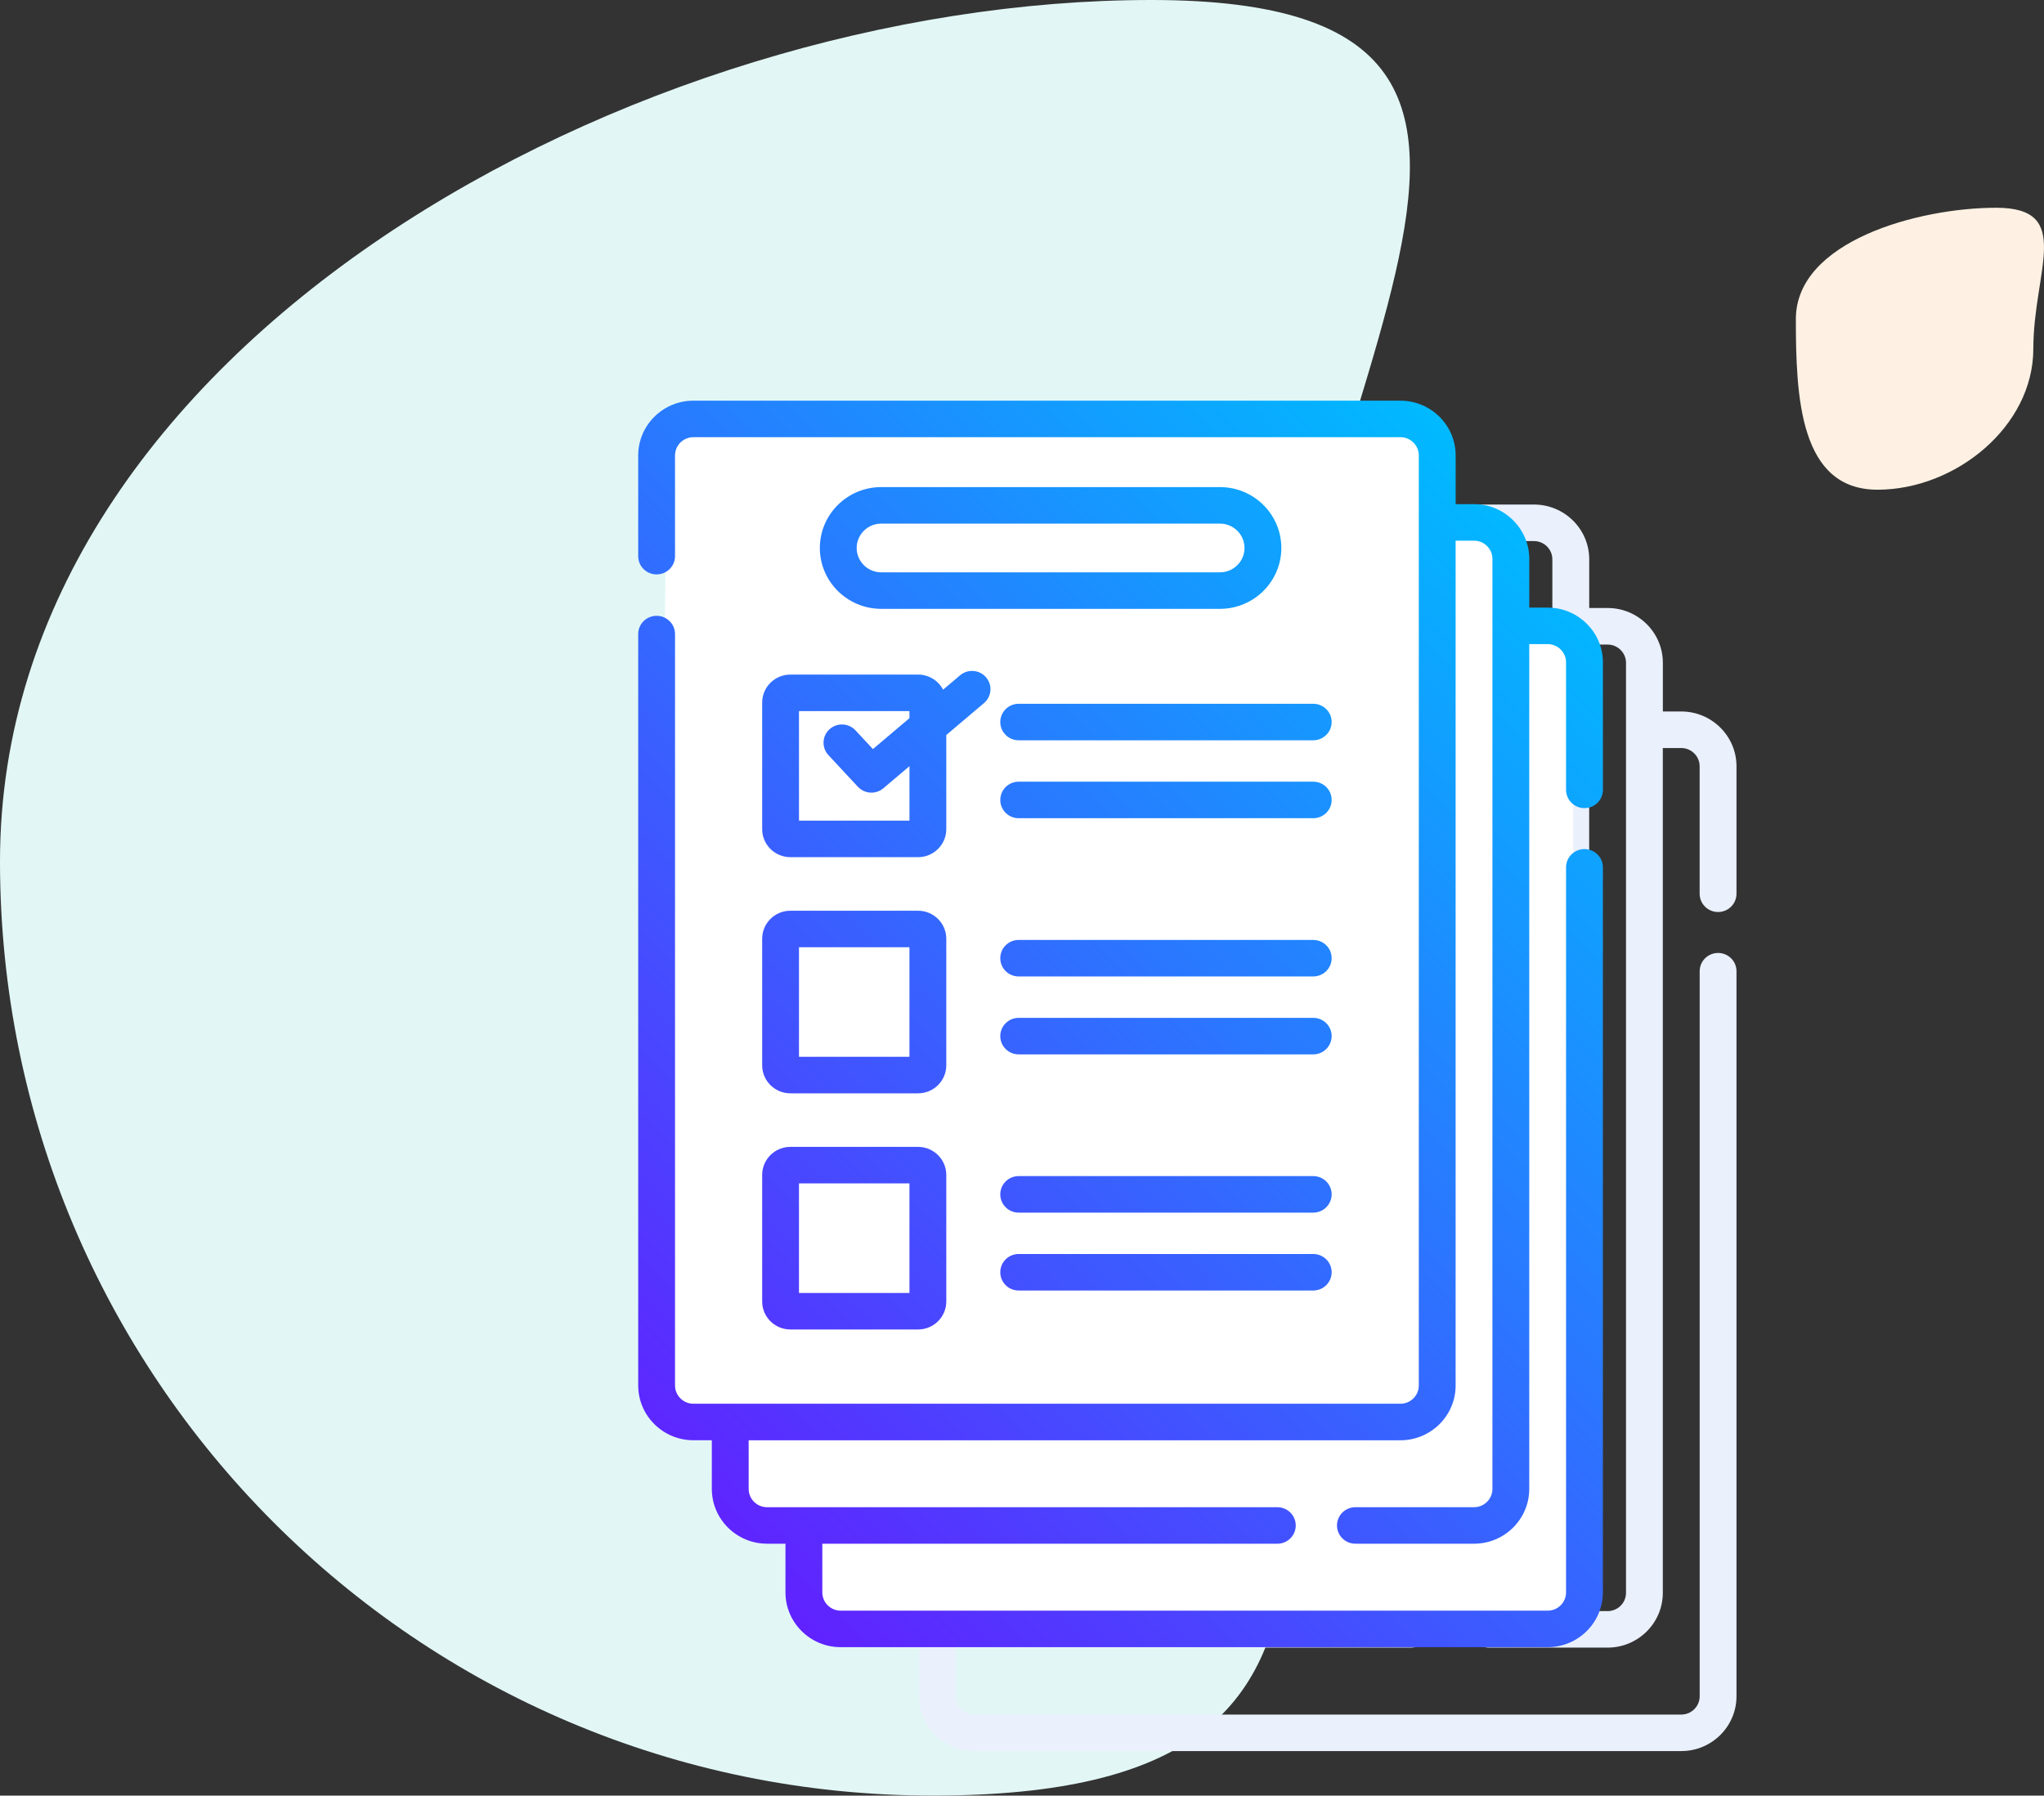 <?xml version="1.0" encoding="utf-8"?>
<!-- Generator: Adobe Illustrator 18.0.0, SVG Export Plug-In . SVG Version: 6.00 Build 0)  -->
<!DOCTYPE svg PUBLIC "-//W3C//DTD SVG 1.1//EN" "http://www.w3.org/Graphics/SVG/1.1/DTD/svg11.dtd">
<svg version="1.1" id="Layer_1" xmlns="http://www.w3.org/2000/svg" xmlns:xlink="http://www.w3.org/1999/xlink" x="0px" y="0px"
	 width="137.719px" height="121px" viewBox="0 0 137.719 121" enable-background="new 0 0 137.719 121" xml:space="preserve">
<rect x="0" y="0" width="137.719" height="121" fill="#333333" stroke="none"/>
<g>
	<path fill-rule="evenodd" clip-rule="evenodd" fill="#FEF1E3" d="M134.5,14c5.247,0,2.5,4.253,2.5,9.5s-5.253,9.5-10.5,9.5
		c-5.247,0-5.5-6.253-5.5-11.5C121,16.254,129.253,14,134.5,14z"/>
	<path fill="#E2F7F5" d="M84.434,62.959c0,34.771,13.103,58.04-21.599,58.04C28.132,121,0,92.812,0,58.04
		C0,23.269,42.859,0,77.562,0C112.264,0,84.434,28.188,84.434,62.959z"/>
	<g>
		<path fill="#EAF0FC" d="M115.76,61.458c0.685,0,1.24-0.551,1.24-1.231v-8.591c0-2.035-1.67-3.691-3.721-3.691h-1.24v-3.281
			c0-2.035-1.67-3.692-3.721-3.692h-1.24v-3.281c0-2.035-1.669-3.691-3.721-3.691H55.722C53.669,34,52,35.656,52,37.692v6.786
			c0,0.68,0.555,1.231,1.24,1.231c0.685,0,1.24-0.551,1.24-1.231v-6.786c0-0.679,0.556-1.23,1.24-1.23h47.634
			c0.684,0,1.24,0.552,1.24,1.23v62.672c0,0.678-0.556,1.23-1.24,1.23H55.722c-0.684,0-1.24-0.552-1.24-1.23V49.728
			c0-0.68-0.555-1.231-1.24-1.231c-0.685,0-1.24,0.551-1.24,1.231v50.635c0,2.035,1.669,3.692,3.721,3.692h1.241v3.281
			c0,2.035,1.669,3.691,3.721,3.691h1.24v3.281c0,2.036,1.669,3.692,3.721,3.692h47.633c2.052,0,3.721-1.656,3.721-3.692V65.448
			c0-0.68-0.555-1.231-1.24-1.231c-0.685,0-1.241,0.551-1.241,1.231v48.861c0,0.679-0.556,1.231-1.241,1.231H65.645
			c-0.684,0-1.241-0.552-1.241-1.231v-3.281h30.659c0.685,0,1.24-0.551,1.24-1.23c0-0.679-0.555-1.23-1.24-1.23h-34.38
			c-0.684,0-1.241-0.552-1.241-1.23v-3.281h43.912c2.052,0,3.721-1.656,3.721-3.692v-56.93h1.24c0.684,0,1.241,0.552,1.241,1.231
			v62.672c0,0.679-0.556,1.23-1.241,1.23h-7.992c-0.685,0-1.24,0.551-1.24,1.23c0,0.68,0.555,1.23,1.24,1.23h7.992
			c2.052,0,3.721-1.656,3.721-3.691v-56.93h1.24c0.684,0,1.241,0.552,1.241,1.23v8.591C114.519,60.908,115.074,61.458,115.76,61.458
			z"/>
		<path fill="#EAF0FC" d="M60.353,54.344v8.531c0,1.04,0.853,1.887,1.902,1.887h8.601c1.049,0,1.902-0.846,1.902-1.887V56.53
			l2.542-2.153c0.521-0.441,0.583-1.218,0.138-1.735c-0.445-0.517-1.228-0.578-1.749-0.137l-1.145,0.97
			c-0.317-0.604-0.955-1.018-1.688-1.018h-8.6C61.206,52.457,60.353,53.303,60.353,54.344z M62.834,54.918h7.443v0.477l-2.461,2.084
			l-1.175-1.263c-0.465-0.499-1.25-0.53-1.753-0.069c-0.503,0.461-0.535,1.239-0.07,1.739l1.985,2.133
			c0.452,0.486,1.21,0.53,1.717,0.101l1.758-1.489v3.67h-7.443L62.834,54.918L62.834,54.918z"/>
		<path fill="#EAF0FC" d="M97.484,54.426H77.636c-0.685,0-1.241,0.551-1.241,1.23c0,0.68,0.555,1.23,1.241,1.23h19.847
			c0.685,0,1.24-0.551,1.24-1.23C98.724,54.977,98.169,54.426,97.484,54.426z"/>
		<path fill="#EAF0FC" d="M97.484,59.676H77.636c-0.685,0-1.241,0.551-1.241,1.231c0,0.68,0.555,1.23,1.241,1.23h19.847
			c0.685,0,1.24-0.551,1.24-1.23C98.724,60.227,98.169,59.676,97.484,59.676z"/>
		<path fill="#EAF0FC" d="M60.353,78.789c0,1.04,0.853,1.887,1.902,1.887h8.601c1.049,0,1.902-0.846,1.902-1.887v-8.531
			c0-1.04-0.853-1.886-1.902-1.886h-8.601c-1.049,0-1.902,0.846-1.902,1.886V78.789z M62.834,70.832h7.443v7.383h-7.443V70.832z"/>
		<path fill="#EAF0FC" d="M97.484,70.34H77.636c-0.685,0-1.241,0.551-1.241,1.231c0,0.68,0.555,1.231,1.241,1.231h19.847
			c0.685,0,1.24-0.551,1.24-1.231C98.724,70.891,98.169,70.34,97.484,70.34z"/>
		<path fill="#EAF0FC" d="M97.484,75.59H77.636c-0.685,0-1.241,0.551-1.241,1.23c0,0.68,0.555,1.231,1.241,1.231h19.847
			c0.685,0,1.24-0.551,1.24-1.231C98.724,76.141,98.169,75.59,97.484,75.59z"/>
		<path fill="#EAF0FC" d="M60.353,94.703c0,1.04,0.853,1.887,1.902,1.887h8.601c1.049,0,1.902-0.847,1.902-1.887v-8.531
			c0-1.04-0.853-1.887-1.902-1.887h-8.601c-1.049,0-1.902,0.846-1.902,1.887V94.703z M62.834,86.746h7.443v7.383h-7.443V86.746z"/>
		<path fill="#EAF0FC" d="M97.484,86.254H77.636c-0.685,0-1.241,0.551-1.241,1.231c0,0.68,0.555,1.23,1.241,1.23h19.847
			c0.685,0,1.24-0.551,1.24-1.23C98.724,86.805,98.169,86.254,97.484,86.254z"/>
		<path fill="#EAF0FC" d="M97.484,91.504H77.636c-0.685,0-1.241,0.551-1.241,1.23c0,0.68,0.555,1.23,1.241,1.23h19.847
			c0.685,0,1.24-0.55,1.24-1.23C98.724,92.055,98.169,91.504,97.484,91.504z"/>
		<path fill="#EAF0FC" d="M91.199,39.824H68.374c-2.28,0-4.135,1.84-4.135,4.102c0,2.262,1.855,4.102,4.135,4.102h22.825
			c2.28,0,4.135-1.84,4.135-4.102C95.333,41.664,93.479,39.824,91.199,39.824z M91.199,45.567H68.374
			c-0.912,0-1.654-0.736-1.654-1.641c0-0.904,0.742-1.641,1.654-1.641h22.825c0.912,0,1.654,0.736,1.654,1.641
			C92.853,44.831,92.111,45.567,91.199,45.567z"/>
	</g>
	<path fill-rule="evenodd" clip-rule="evenodd" fill="#FFFFFF" d="M45,28l-1,67l5,1v6l5,2v5h52V43h-4v-7l-5-1l-1-7H45z"/>
	<linearGradient id="SVGID_1_" gradientUnits="userSpaceOnUse" x1="44.299" y1="100.202" x2="106.702" y2="37.799">
		<stop  offset="0" style="stop-color:#6022FF"/>
		<stop  offset="1" style="stop-color:#00BAFF"/>
	</linearGradient>
	<path fill="url(#SVGID_1_)" d="M51.353,47.344v8.531c0,1.04,0.853,1.887,1.902,1.887h8.601c1.049,0,1.902-0.846,1.902-1.887V49.53
		l2.542-2.152c0.521-0.441,0.583-1.218,0.138-1.735c-0.444-0.517-1.228-0.578-1.749-0.137l-1.145,0.97
		c-0.317-0.604-0.955-1.018-1.688-1.018h-8.601C52.206,45.457,51.353,46.303,51.353,47.344z M53.833,47.918h7.443v0.477
		l-2.461,2.084l-1.175-1.263c-0.465-0.499-1.249-0.53-1.753-0.07c-0.504,0.461-0.535,1.239-0.07,1.739l1.985,2.133
		c0.452,0.485,1.21,0.53,1.717,0.101l1.758-1.489v3.67h-7.443L53.833,47.918L53.833,47.918z M88.484,47.426H68.636
		c-0.685,0-1.24,0.551-1.24,1.23c0,0.68,0.555,1.23,1.24,1.23h19.847c0.685,0,1.24-0.551,1.24-1.23
		C89.724,47.977,89.169,47.426,88.484,47.426z M88.484,52.676H68.636c-0.685,0-1.24,0.551-1.24,1.23c0,0.68,0.555,1.231,1.24,1.231
		h19.847c0.685,0,1.24-0.551,1.24-1.231C89.724,53.227,89.169,52.676,88.484,52.676z M51.353,71.789c0,1.04,0.853,1.887,1.902,1.887
		h8.601c1.049,0,1.902-0.846,1.902-1.887v-8.531c0-1.04-0.853-1.887-1.902-1.887h-8.601c-1.049,0-1.902,0.846-1.902,1.887V71.789z
		 M53.833,63.832h7.443v7.383h-7.443V63.832z M88.484,63.34H68.636c-0.685,0-1.24,0.551-1.24,1.23c0,0.68,0.555,1.23,1.24,1.23
		h19.847c0.685,0,1.24-0.551,1.24-1.23C89.724,63.891,89.169,63.34,88.484,63.34z M88.484,68.59H68.636
		c-0.685,0-1.24,0.551-1.24,1.23c0,0.68,0.555,1.231,1.24,1.231h19.847c0.685,0,1.24-0.551,1.24-1.231
		C89.724,69.141,89.169,68.59,88.484,68.59z M51.353,87.703c0,1.04,0.853,1.887,1.902,1.887h8.601c1.049,0,1.902-0.846,1.902-1.887
		v-8.531c0-1.04-0.853-1.887-1.902-1.887h-8.601c-1.049,0-1.902,0.846-1.902,1.887V87.703z M53.833,79.746h7.443v7.383h-7.443
		V79.746z M88.484,79.254H68.636c-0.685,0-1.24,0.551-1.24,1.23c0,0.68,0.555,1.231,1.24,1.231h19.847c0.685,0,1.24-0.55,1.24-1.231
		C89.724,79.805,89.169,79.254,88.484,79.254z M88.484,84.504H68.636c-0.685,0-1.24,0.551-1.24,1.23c0,0.68,0.555,1.23,1.24,1.23
		h19.847c0.685,0,1.24-0.551,1.24-1.23C89.724,85.055,89.169,84.504,88.484,84.504z M82.199,32.824H59.374
		c-2.28,0-4.135,1.84-4.135,4.102c0,2.262,1.855,4.102,4.135,4.102h22.824c2.28,0,4.135-1.84,4.135-4.102
		C86.334,34.664,84.479,32.824,82.199,32.824z M82.199,38.567H59.374c-0.912,0-1.654-0.736-1.654-1.641
		c0-0.905,0.742-1.64,1.654-1.64h22.824c0.912,0,1.654,0.736,1.654,1.64C83.853,37.831,83.111,38.567,82.199,38.567z M106.76,54.458
		c0.685,0,1.24-0.551,1.24-1.23v-8.591c0-2.035-1.67-3.691-3.721-3.691h-1.24v-3.281c0-2.035-1.67-3.692-3.721-3.692h-1.24v-3.281
		c0-2.035-1.67-3.691-3.721-3.691H46.722C44.669,27,43,28.656,43,30.691v6.787c0,0.68,0.555,1.23,1.241,1.23
		c0.685,0,1.24-0.551,1.24-1.23v-6.787c0-0.679,0.556-1.23,1.241-1.23h47.634c0.684,0,1.24,0.552,1.24,1.23v62.672
		c0,0.679-0.556,1.231-1.24,1.231H46.722c-0.684,0-1.241-0.552-1.241-1.231V42.728c0-0.68-0.555-1.23-1.24-1.23
		c-0.685,0-1.241,0.55-1.241,1.23v50.635c0,2.035,1.669,3.691,3.721,3.691h1.24v3.281c0,2.035,1.669,3.691,3.721,3.691h1.24v3.281
		c0,2.035,1.669,3.691,3.721,3.691h47.634c2.052,0,3.721-1.656,3.721-3.691V58.447c0-0.68-0.555-1.23-1.24-1.23
		c-0.685,0-1.241,0.551-1.241,1.23v48.861c0,0.679-0.556,1.23-1.24,1.23H56.645c-0.684,0-1.24-0.552-1.24-1.23v-3.281h30.659
		c0.685,0,1.24-0.551,1.24-1.23s-0.555-1.23-1.24-1.23h-34.38c-0.684,0-1.241-0.552-1.241-1.23v-3.281h43.912
		c2.052,0,3.721-1.656,3.721-3.691V36.434h1.24c0.684,0,1.24,0.552,1.24,1.23v62.672c0,0.678-0.556,1.23-1.24,1.23h-7.992
		c-0.685,0-1.241,0.551-1.241,1.23s0.555,1.23,1.241,1.23h7.992c2.052,0,3.721-1.656,3.721-3.691v-56.93h1.24
		c0.684,0,1.24,0.552,1.24,1.23v8.591C105.519,53.907,106.075,54.458,106.76,54.458z"/>
</g>
</svg>
